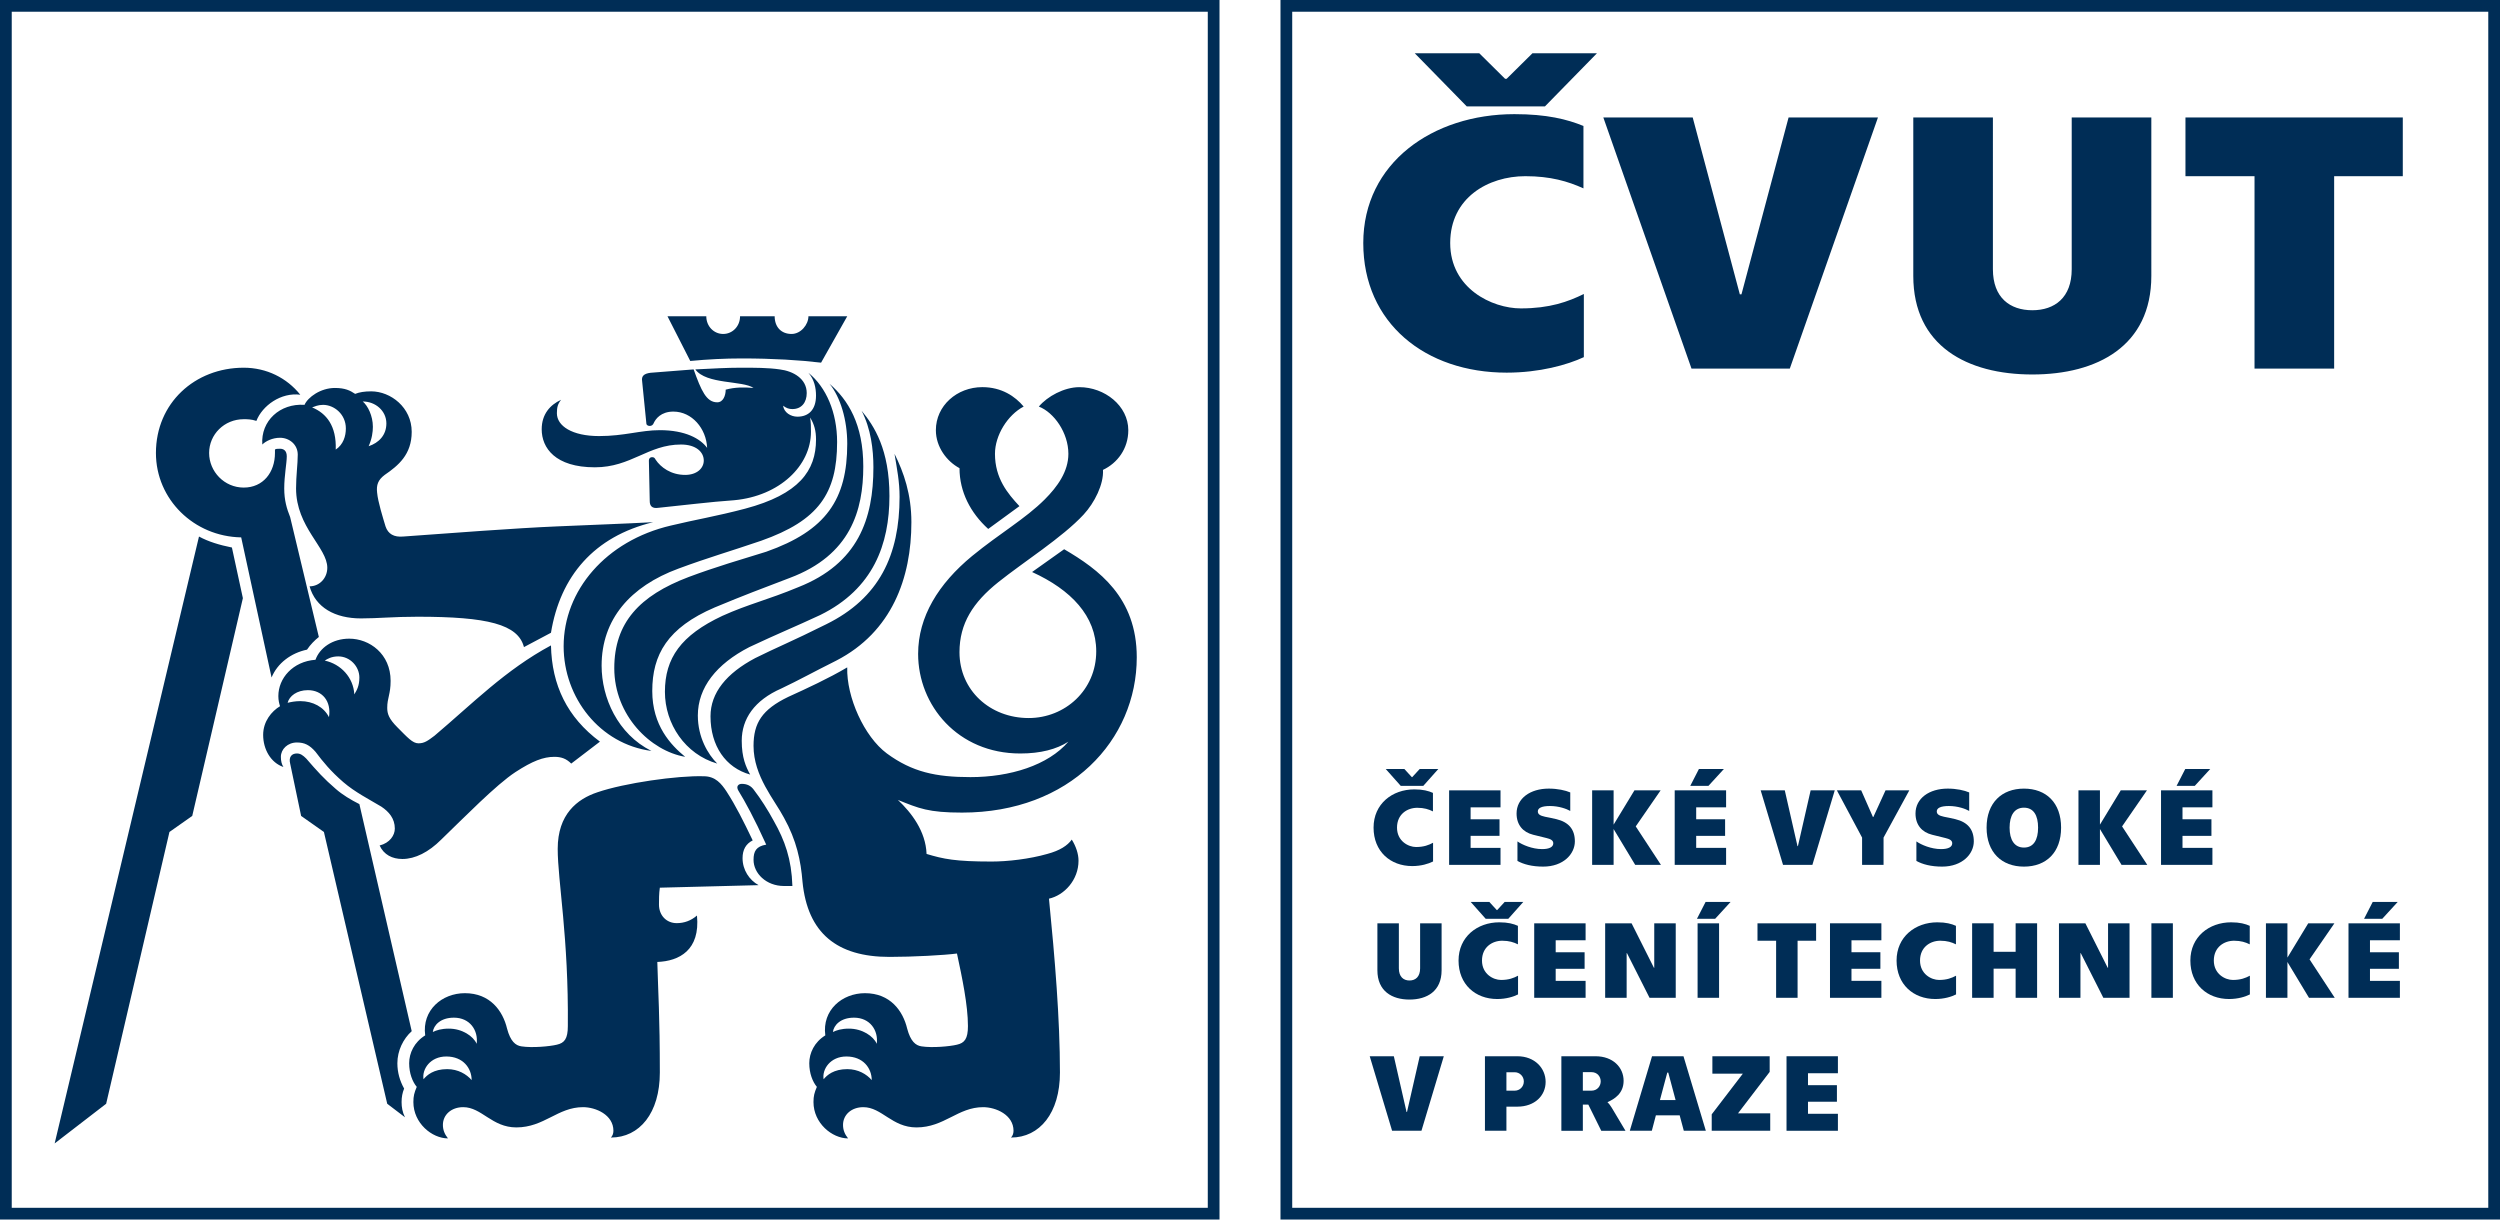<?xml version="1.0" encoding="utf-8"?>
<!-- Generator: Adobe Illustrator 15.0.0, SVG Export Plug-In . SVG Version: 6.00 Build 0)  -->
<!DOCTYPE svg PUBLIC "-//W3C//DTD SVG 1.1//EN" "http://www.w3.org/Graphics/SVG/1.1/DTD/svg11.dtd">
<svg version="1.1" id="Layer_1" xmlns="http://www.w3.org/2000/svg" xmlns:xlink="http://www.w3.org/1999/xlink" x="0px" y="0px"
	 width="290.547px" height="141.73px" viewBox="0 0 290.547 141.73" enable-background="new 0 0 290.547 141.73"
	 xml:space="preserve">
<g>
	<g>
		<path fill="#002D56" d="M290.547,141.73h-141.73V0h141.73V141.73z M150.18,140.367h139.004V1.364H150.18V140.367z"/>
		<path fill="#002D56" d="M262.018,20.476v22.361h9.254V20.476h7.978v-6.824h-25.258v6.824H262.018z M231.613,13.652h-9.253v18.412
			c0,8.154,6.279,11.458,13.832,11.458c7.556,0,13.833-3.305,13.833-11.458V13.652h-9.253v17.639c0,3.305-1.982,4.765-4.58,4.765
			c-2.596,0-4.579-1.459-4.579-4.765V13.652z M196.584,42.837h11.425l10.245-29.185h-10.387l-5.477,20.558h-0.188l-5.478-20.558
			h-10.387L196.584,42.837z M158.438,28.245c0,9.313,7.222,15.064,16.664,15.064c3.825,0,7.035-0.901,8.971-1.802v-7.34
			c-1.841,0.902-3.967,1.675-7.318,1.675c-3.351,0-8.214-2.319-8.214-7.597c0-5.279,4.438-7.769,8.733-7.769
			c2.928,0,4.958,0.602,6.752,1.416V14.64c-1.889-0.773-4.249-1.374-8.026-1.374C166.512,13.266,158.438,18.931,158.438,28.245"/>
	</g>
	<polygon fill="#002D56" points="164.423,6.192 170.466,12.367 179.551,12.367 185.594,6.192 178.097,6.192 175.098,9.159 
		174.92,9.159 171.922,6.192 	"/>
	<g>
		<path fill="#002D56" d="M141.73,141.73H0V0h141.73V141.73z M1.364,140.367h139.003V1.364H1.364V140.367z"/>
	</g>
	<g>
		<path fill="#002D56" d="M23.126,62.355c1.08,0.589,2.354,0.982,3.826,1.276l1.275,5.886l-5.886,25.31l-2.649,1.864l-7.356,31.587
			l-5.985,4.61L23.126,62.355z M28.031,62.454c-5.494-0.099-9.909-4.415-9.909-9.81c0-5.788,4.514-9.909,10.203-9.909
			c2.649,0,5.003,1.177,6.573,3.139c-2.256-0.294-4.414,1.276-5.101,3.042c-0.588-0.196-1.08-0.196-1.472-0.196
			c-2.256,0-4.022,1.766-4.022,3.924c0,2.158,1.766,4.022,4.022,4.022c2.256,0,3.63-1.767,3.63-4.022c0-0.099,0-0.294,0-0.393
			c0.099-0.098,0.294-0.098,0.588-0.098c0.393,0,0.785,0.197,0.785,0.883c0,0.785-0.295,2.256-0.295,3.728
			c0,1.374,0.295,2.354,0.688,3.335l3.335,13.93c-0.491,0.392-0.981,0.882-1.374,1.472c-1.865,0.393-3.434,1.569-4.121,3.237
			L28.031,62.454z M48.534,71.675c-2.845,0-4.611,0.196-6.573,0.196c-3.041,0-5.297-1.276-5.983-3.728
			c1.178,0,2.06-0.981,2.06-2.158c0-2.354-3.63-4.708-3.63-9.222c0-1.472,0.196-2.844,0.196-3.924c0-1.177-0.98-1.962-2.06-1.962
			c-0.882,0-1.667,0.393-2.059,0.785c-0.197-2.747,2.059-4.807,4.904-4.611c0.392-0.883,1.864-1.962,3.532-1.962
			c1.177,0,1.767,0.295,2.354,0.688c0.491-0.196,1.08-0.294,1.864-0.294c2.257,0,4.709,1.864,4.709,4.708
			c0,2.649-1.57,3.924-3.139,5.003c-0.785,0.588-0.981,1.177-0.882,2.06c0.097,1.08,0.686,2.944,0.979,3.924
			c0.295,0.883,0.982,1.275,2.061,1.177c5.395-0.393,13.146-0.98,17.854-1.177c4.414-0.196,7.553-0.294,11.183-0.49
			c-6.867,1.667-10.791,6.278-11.871,12.851l-3.139,1.667C60.208,72.557,56.676,71.675,48.534,71.675z M44.12,98.261
			c1.177-0.295,1.766-1.178,1.766-1.962c0-1.178-0.687-1.963-1.569-2.553c-1.472-0.882-3.042-1.667-4.414-2.844
			c-1.472-1.274-2.354-2.354-3.238-3.531c-0.687-0.785-1.276-1.08-2.158-1.08c-1.08,0-1.864,0.784-1.864,1.668
			c0,0.491,0.099,0.883,0.294,1.178c-1.472-0.491-2.354-2.062-2.354-3.729c0-1.568,0.981-2.746,1.962-3.334
			c-0.098-0.295-0.196-0.688-0.196-1.178c0-2.061,1.668-4.023,4.316-4.218c0.491-1.374,1.961-2.453,3.924-2.453
			c2.354,0,4.807,1.766,4.807,4.905c0,1.569-0.393,1.961-0.393,3.139c0,0.688,0.196,1.274,1.178,2.257
			c1.177,1.178,1.765,1.863,2.452,1.863c0.687,0,1.079-0.294,1.864-0.883c4.414-3.728,8.24-7.651,13.536-10.497
			c0.099,4.61,1.864,8.339,5.69,11.184l-3.336,2.55c-0.587-0.588-1.177-0.784-1.962-0.784c-1.275,0-2.549,0.491-4.512,1.766
			c-2.256,1.473-5.984,5.298-8.632,7.848c-1.472,1.473-3.042,2.258-4.514,2.258C45.59,99.83,44.61,99.338,44.12,98.261z
			 M35.78,80.209c-1.274,0-2.157,0.688-2.354,1.472c0.392-0.099,0.883-0.196,1.472-0.196c1.472,0,2.747,0.688,3.335,1.864
			C38.527,81.484,37.449,80.209,35.78,80.209z M45.002,128.277L37.645,96.69l-2.649-1.864l-1.274-6.083
			c-0.196-0.784,0.196-1.176,0.785-1.176c0.392,0,0.687,0.196,1.08,0.588c1.274,1.473,2.06,2.354,3.433,3.531
			c0.785,0.688,1.766,1.275,2.747,1.767l6.082,26.389c-0.981,0.882-1.667,2.256-1.667,3.727c0,1.08,0.293,2.061,0.785,2.944
			c-0.197,0.489-0.295,0.979-0.295,1.568s0.098,1.178,0.393,1.766L45.002,128.277z M40.195,49.799c0-1.667-1.373-2.747-2.648-2.747
			c-0.589,0-0.982,0.197-1.276,0.295c1.668,0.687,2.846,2.158,2.747,4.904C39.902,51.663,40.195,50.682,40.195,49.799z
			 M41.765,78.738c0-1.275-1.079-2.452-2.453-2.452c-0.785,0-1.274,0.294-1.569,0.49c1.864,0.393,3.336,1.962,3.434,3.924
			C41.471,80.209,41.765,79.719,41.765,78.738z M44.904,49.211c0-1.472-1.275-2.552-2.747-2.552
			c0.589,0.491,1.178,1.668,1.178,2.944c0,0.588-0.099,1.373-0.491,2.256C44.021,51.466,44.904,50.583,44.904,49.211z
			 M48.043,128.081c0-0.687,0.099-1.079,0.392-1.766c-0.491-0.588-0.883-1.569-0.883-2.747s0.589-2.451,1.864-3.237
			c-0.393-2.942,1.962-4.905,4.611-4.905c2.942,0,4.414,2.062,4.904,4.121c0.393,1.473,0.982,1.962,1.668,2.06
			c1.276,0.197,3.335,0,4.121-0.195c0.882-0.197,1.274-0.688,1.274-2.159c0.099-10.3-1.177-16.873-1.177-20.6
			c0-4.022,2.257-5.788,4.611-6.573c3.14-1.079,9.32-1.962,12.361-1.864c1.372,0,2.06,0.884,2.647,1.767
			c1.08,1.667,1.962,3.433,3.042,5.688c-0.786,0.394-1.178,1.08-1.178,2.062c0,1.372,0.785,2.55,1.864,3.139l-11.479,0.294
			c-0.099,0.688-0.099,1.374-0.099,1.962c0,1.275,0.884,2.159,2.062,2.159c0.883,0,1.668-0.295,2.354-0.884
			c0.393,4.023-2.061,5.297-4.609,5.395c0.098,3.63,0.293,6.279,0.293,12.853c0,4.708-2.354,7.553-5.689,7.553
			c0.196-0.195,0.294-0.49,0.294-0.784c0-1.864-2.061-2.747-3.532-2.747c-2.944,0-4.513,2.354-7.75,2.354
			c-2.845,0-4.022-2.354-6.181-2.354c-1.373,0-2.355,0.883-2.355,2.06c0,0.589,0.197,1.079,0.589,1.57
			C50.201,132.3,48.043,130.534,48.043,128.081z M51.869,122.784c-1.863,0-2.844,1.471-2.648,2.648
			c0.393-0.489,1.178-1.178,2.747-1.178c1.276,0,2.256,0.59,2.846,1.275C54.813,124.157,53.831,122.784,51.869,122.784z
			 M52.752,118.272c-1.569,0-2.354,0.883-2.453,1.667c0.392-0.196,0.982-0.393,1.864-0.393c1.569,0,2.844,0.882,3.236,1.766
			C55.597,119.743,54.616,118.272,52.752,118.272z M65.505,75.108c0-6.475,4.905-12.263,12.459-14.028
			c2.845-0.687,5.297-1.08,8.632-1.962c6.279-1.667,8.241-4.414,8.241-8.044c0-0.981-0.197-1.766-0.687-2.551
			c0.097,0.589,0.097,1.08,0.097,1.667c0,3.924-3.629,7.456-8.926,7.946c-2.846,0.196-5.887,0.589-8.829,0.883
			c-0.688,0.098-0.981-0.197-0.981-0.785l-0.099-4.708c0-0.197,0.099-0.393,0.393-0.393c0.197,0,0.295,0.097,0.393,0.294
			c0.589,0.883,1.767,1.766,3.434,1.766c1.373,0,2.159-0.785,2.159-1.667c0-0.982-0.885-1.864-2.649-1.864
			c-3.826,0-5.788,2.648-10.007,2.648c-4.61,0-6.18-2.256-6.18-4.415c0-1.766,0.981-2.845,2.256-3.433
			c-0.393,0.49-0.49,0.882-0.49,1.569c0,1.471,1.766,2.649,4.904,2.649c2.944,0,4.808-0.687,7.063-0.687
			c2.943,0,4.709,0.98,5.494,2.06c-0.099-2.256-1.766-4.219-3.924-4.219c-1.472,0-2.061,0.883-2.256,1.276
			c-0.099,0.293-0.295,0.392-0.491,0.392s-0.392-0.099-0.392-0.293l-0.492-4.906c-0.097-0.588,0.197-0.882,0.982-0.98l5.003-0.392
			c0.883,2.452,1.471,3.825,2.746,3.825c0.687,0,0.981-0.785,0.981-1.471c1.08-0.294,2.158-0.294,3.236-0.197
			c-1.274-0.882-5.493-0.392-6.768-2.157c2.059-0.099,3.629-0.197,5.297-0.197s3.14,0,4.513,0.197
			c1.569,0.195,3.139,1.079,3.139,2.747c0,1.079-0.588,1.863-1.667,1.863c-0.393,0-0.688-0.099-1.079-0.392
			c0.098,0.784,0.882,1.276,1.667,1.276c1.275,0,2.159-0.785,2.159-2.453c0-0.884-0.197-1.863-0.884-2.648
			c2.062,1.667,3.335,4.61,3.335,8.043c0,5.985-2.157,9.124-8.829,11.478c-3.433,1.178-6.179,1.962-9.612,3.238
			c-5.592,2.059-8.928,5.885-8.928,11.28c0,3.728,1.864,7.946,5.788,9.908C69.723,86.488,65.505,81.092,65.505,75.108z
			 M71.391,77.658c0-5.296,2.943-8.436,8.633-10.595c3.139-1.177,6.181-2.059,9.025-2.941c6.966-2.453,9.417-6.083,9.417-12.557
			c0-2.747-0.784-5.396-2.06-6.965c2.157,1.864,3.924,4.708,3.924,9.613c0,5.101-1.472,10.301-8.535,12.949
			c-3.336,1.276-5.199,1.962-8.73,3.433c-5.493,2.355-7.26,5.494-7.26,9.712c0,4.021,2.159,6.278,3.826,7.651
			C75.609,87.272,71.391,83.151,71.391,77.658z M77.276,80.405c0-3.924,1.864-6.572,6.671-8.828
			c3.041-1.374,5.298-1.864,8.829-3.336c6.965-2.747,8.731-7.946,8.731-13.93c0-2.061-0.295-4.513-1.375-6.573
			c1.473,1.766,3.238,4.512,3.238,9.908c0,5.592-1.863,10.792-8.045,13.832c-2.942,1.374-4.905,2.158-8.239,3.728
			c-3.826,1.963-5.984,4.709-5.984,7.945c0,2.553,1.178,4.515,2.256,5.592C79.631,87.666,77.276,84.134,77.276,80.405z
			 M86.204,41.657c-1.962,0-3.924,0.099-5.984,0.294l-2.648-5.199h4.512c0,1.177,0.883,2.06,1.962,2.06s1.962-0.883,1.962-2.06
			h4.022c0,1.274,0.785,2.06,1.962,2.06c1.079,0,1.962-1.079,1.962-2.06h4.513l-3.042,5.396
			C92.973,41.853,89.833,41.657,86.204,41.657z M82.574,83.25c0-2.746,1.863-5.003,5.199-6.769c2.354-1.177,4.316-1.962,8.241-3.925
			c6.179-3.04,8.533-8.042,8.533-14.812c0-1.766-0.294-3.238-0.589-5.002c1.08,2.157,1.962,4.708,1.962,7.945
			c0,6.474-2.256,12.752-8.73,16.088c-2.746,1.373-4.315,2.257-6.376,3.236c-3.14,1.374-4.61,3.531-4.61,6.083
			c0,1.962,0.489,3.041,0.98,3.924C84.34,89.235,82.574,86.684,82.574,83.25z M87.576,99.928c0-0.981,0.295-1.57,1.473-1.766
			c-1.374-3.041-2.453-5.003-3.237-6.279c-0.294-0.49,0-0.784,0.393-0.784c0.588,0,1.079,0.196,1.471,0.784
			c0.687,0.884,1.57,2.256,2.256,3.531c1.276,2.256,2.061,4.416,2.159,7.555h-0.981C89.049,102.969,87.576,101.497,87.576,99.928z
			 M94.542,128.081c0-0.687,0.098-1.079,0.393-1.766c-0.49-0.588-0.883-1.569-0.883-2.747s0.588-2.451,1.864-3.237
			c-0.394-2.942,1.962-4.905,4.609-4.905c2.944,0,4.415,2.062,4.906,4.121c0.392,1.473,0.98,1.962,1.667,2.06
			c1.275,0.197,3.335,0,4.12-0.195c0.884-0.197,1.275-0.688,1.275-2.159c0-2.452-0.687-5.689-1.275-8.436
			c-1.472,0.195-5.102,0.393-7.848,0.393c-6.083,0-9.516-2.747-10.104-8.731c-0.197-2.452-0.688-4.808-2.159-7.455
			c-1.079-2.061-3.532-4.808-3.532-8.339c0-2.648,0.981-4.218,4.022-5.688c2.158-0.982,4.709-2.159,6.867-3.435
			c-0.098,3.435,1.962,8.045,4.611,10.007c2.941,2.157,5.688,2.746,9.711,2.746c4.61,0,9.025-1.374,11.38-4.12
			c-1.373,0.882-3.238,1.374-5.592,1.374c-7.259,0-11.87-5.592-11.87-11.576c0-4.316,2.354-8.143,6.278-11.379
			c3.236-2.649,6.181-4.316,8.437-6.573c1.471-1.471,2.747-3.237,2.747-5.296c0-2.453-1.668-4.808-3.433-5.494
			c0.979-1.177,2.941-2.256,4.708-2.256c2.942,0,5.689,2.158,5.689,5.003c0,2.157-1.275,3.825-2.942,4.61
			c0.098,1.668-0.982,3.825-2.257,5.2c-2.452,2.648-6.965,5.493-9.907,7.848c-2.944,2.354-4.514,4.807-4.514,8.142
			c0,4.414,3.532,7.651,8.045,7.651c4.217,0,7.848-3.237,7.848-7.75c0-4.119-2.943-7.161-7.455-9.22l3.727-2.649
			c4.022,2.354,8.438,5.591,8.438,12.557c0,9.613-7.75,18.051-20.307,18.051c-3.925,0-5.004-0.491-7.456-1.473
			c1.569,1.473,3.236,3.63,3.335,6.277c1.962,0.591,3.336,0.885,7.554,0.885c1.865,0,4.415-0.294,6.475-0.885
			c1.472-0.392,2.354-0.979,2.846-1.667c0.49,0.785,0.784,1.667,0.784,2.453c0,2.256-1.668,4.021-3.434,4.414
			c0.688,6.965,1.275,13.93,1.275,20.209c0,4.708-2.354,7.553-5.689,7.553c0.196-0.195,0.294-0.49,0.294-0.784
			c0-1.864-2.06-2.747-3.532-2.747c-2.941,0-4.512,2.354-7.748,2.354c-2.846,0-4.023-2.354-6.181-2.354
			c-1.375,0-2.354,0.883-2.354,2.06c0,0.589,0.194,1.079,0.587,1.57C96.7,132.3,94.542,130.534,94.542,128.081z M98.368,122.784
			c-1.864,0-2.846,1.471-2.649,2.648c0.394-0.489,1.178-1.178,2.747-1.178c1.275,0,2.257,0.59,2.845,1.275
			C101.311,124.157,100.33,122.784,98.368,122.784z M99.25,118.272c-1.568,0-2.354,0.883-2.451,1.667
			c0.392-0.196,0.98-0.393,1.863-0.393c1.569,0,2.846,0.882,3.237,1.766C102.095,119.743,101.114,118.272,99.25,118.272z
			 M111.513,54.41c-1.471-0.785-2.747-2.452-2.747-4.414c0-2.845,2.453-5.003,5.396-5.003c2.256,0,3.826,1.079,4.807,2.256
			c-1.863,0.98-3.335,3.335-3.335,5.494c0,2.844,1.472,4.61,2.844,6.081l-3.629,2.649C112.788,59.608,111.513,57.156,111.513,54.41z
			"/>
	</g>
	<g>
		<path fill="#002D56" d="M159.634,96.185c0-2.764,2.178-4.444,4.736-4.444c1.019,0,1.655,0.179,2.165,0.407V94.3
			c-0.483-0.242-1.032-0.42-1.82-0.42c-1.16,0-2.356,0.739-2.356,2.305c0,1.566,1.311,2.254,2.216,2.254
			c0.904,0,1.478-0.229,1.974-0.496v2.177c-0.522,0.268-1.388,0.535-2.419,0.535C161.582,100.654,159.634,98.948,159.634,96.185z
			 M161.047,89.372h2.165l0.865,0.942h0.052l0.866-0.942h2.165l-1.746,1.96h-2.622L161.047,89.372z"/>
		<path fill="#002D56" d="M168.415,91.854h5.973v1.975h-3.476v1.388h3.36v1.923h-3.36v1.4h3.476v1.974h-5.973V91.854z"/>
		<path fill="#002D56" d="M176.356,100.056v-2.268c0.561,0.396,1.719,0.893,2.865,0.893c0.841,0,1.299-0.242,1.299-0.675
			c0-0.345-0.317-0.497-0.789-0.611c-0.561-0.141-0.905-0.217-1.555-0.383c-1.17-0.292-1.922-1.133-1.922-2.47
			c0-1.758,1.592-2.891,3.743-2.891c1.02,0,1.937,0.203,2.497,0.445v2.151c-0.433-0.242-1.312-0.573-2.369-0.573
			c-0.968,0-1.4,0.243-1.4,0.625c0,0.33,0.254,0.497,0.84,0.624c0.433,0.089,0.751,0.141,1.324,0.28
			c1.414,0.344,2.14,1.171,2.14,2.584c0,1.439-1.312,2.929-3.681,2.929C178.051,100.717,177.057,100.449,176.356,100.056z"/>
		<path fill="#002D56" d="M190.041,100.514l-2.509-4.164v4.164h-2.495v-8.659h2.495v3.985l2.42-3.985h3.043l-2.891,4.189l2.929,4.47
			H190.041z"/>
		<path fill="#002D56" d="M194.632,91.854h5.973v1.975h-3.476v1.388h3.36v1.923h-3.36v1.4h3.476v1.974h-5.973V91.854z
			 M197.446,89.372h2.903l-1.795,1.96h-2.113L197.446,89.372z"/>
		<path fill="#002D56" d="M204.623,91.854h2.802l1.477,6.481h0.051l1.478-6.481h2.802l-2.599,8.659h-3.412L204.623,91.854z"/>
		<path fill="#002D56" d="M216.41,97.343l-2.93-5.488h2.826l1.363,3.095h0.051l1.414-3.095h2.763l-2.992,5.488v3.171h-2.495V97.343z
			"/>
		<path fill="#002D56" d="M222.721,100.056v-2.268c0.561,0.396,1.72,0.893,2.865,0.893c0.841,0,1.299-0.242,1.299-0.675
			c0-0.345-0.318-0.497-0.79-0.611c-0.56-0.141-0.903-0.217-1.554-0.383c-1.171-0.292-1.923-1.133-1.923-2.47
			c0-1.758,1.593-2.891,3.744-2.891c1.02,0,1.936,0.203,2.496,0.445v2.151c-0.434-0.242-1.311-0.573-2.368-0.573
			c-0.968,0-1.4,0.243-1.4,0.625c0,0.33,0.254,0.497,0.84,0.624c0.433,0.089,0.752,0.141,1.324,0.28
			c1.413,0.344,2.14,1.171,2.14,2.584c0,1.439-1.312,2.929-3.68,2.929C224.414,100.717,223.422,100.449,222.721,100.056z"/>
		<path fill="#002D56" d="M230.879,96.185c0-2.892,1.77-4.533,4.342-4.533c2.585,0,4.317,1.642,4.317,4.533
			c0,2.891-1.732,4.532-4.317,4.532C232.648,100.717,230.879,99.075,230.879,96.185z M236.864,96.185
			c0-1.427-0.522-2.317-1.644-2.317c-1.107,0-1.668,0.891-1.668,2.317s0.561,2.318,1.668,2.318
			C236.342,98.503,236.864,97.611,236.864,96.185z"/>
		<path fill="#002D56" d="M246.562,100.514l-2.509-4.164v4.164h-2.496v-8.659h2.496v3.985l2.419-3.985h3.044l-2.89,4.189l2.928,4.47
			H246.562z"/>
		<path fill="#002D56" d="M251.152,91.854h5.972v1.975h-3.476v1.388h3.362v1.923h-3.362v1.4h3.476v1.974h-5.972V91.854z
			 M253.967,89.372h2.903l-1.795,1.96h-2.115L253.967,89.372z"/>
	</g>
	<g>
		<path fill="#002D56" d="M160.079,112.77v-5.465h2.495v5.235c0,0.979,0.535,1.413,1.235,1.413c0.701,0,1.235-0.434,1.235-1.413
			v-5.235h2.497v5.465c0,2.419-1.694,3.398-3.732,3.398C161.772,116.168,160.079,115.188,160.079,112.77z"/>
	</g>
	<g>
		<path fill="#002D56" d="M169.51,111.635c0-2.762,2.178-4.444,4.736-4.444c1.02,0,1.655,0.179,2.165,0.408v2.151
			c-0.484-0.241-1.031-0.42-1.821-0.42c-1.159,0-2.355,0.739-2.355,2.305c0,1.566,1.312,2.254,2.215,2.254
			c0.904,0,1.478-0.229,1.975-0.495v2.177c-0.522,0.267-1.388,0.534-2.42,0.534C171.458,116.104,169.51,114.398,169.51,111.635z
			 M170.923,104.822h2.166l0.863,0.942h0.052l0.867-0.942h2.164l-1.745,1.961h-2.623L170.923,104.822z"/>
	</g>
	<g>
		<path fill="#002D56" d="M178.304,107.305h5.972v1.975H180.8v1.388h3.361v1.923H180.8v1.401h3.476v1.973h-5.972V107.305z"/>
		<path fill="#002D56" d="M186.55,107.305h3.07l2.598,5.171h0.037v-5.171h2.497v8.659h-3.044l-2.624-5.194h-0.037v5.194h-2.497
			V107.305z"/>
		<path fill="#002D56" d="M198.222,104.822h2.904l-1.796,1.961h-2.114L198.222,104.822z M197.292,107.305h2.497v8.659h-2.497
			V107.305z"/>
		<path fill="#002D56" d="M206.418,109.33h-2.165v-2.025h6.813v2.025h-2.153v6.634h-2.495V109.33z"/>
		<path fill="#002D56" d="M212.679,107.305h5.973v1.975h-3.476v1.388h3.36v1.923h-3.36v1.401h3.476v1.973h-5.973V107.305z"/>
		<path fill="#002D56" d="M220.417,111.635c0-2.762,2.177-4.444,4.736-4.444c1.019,0,1.655,0.179,2.164,0.408v2.151
			c-0.483-0.241-1.03-0.42-1.82-0.42c-1.158,0-2.354,0.739-2.354,2.305c0,1.566,1.31,2.254,2.215,2.254
			c0.904,0,1.477-0.229,1.973-0.495v2.177c-0.521,0.267-1.387,0.534-2.419,0.534C222.364,116.104,220.417,114.398,220.417,111.635z"
			/>
		<path fill="#002D56" d="M231.694,107.305v3.312h2.56v-3.312h2.496v8.659h-2.496v-3.387h-2.56v3.387h-2.495v-8.659H231.694z"/>
		<path fill="#002D56" d="M239.29,107.305h3.069l2.599,5.171h0.037v-5.171h2.497v8.659h-3.044l-2.624-5.194h-0.037v5.194h-2.497
			V107.305z"/>
		<path fill="#002D56" d="M250.033,107.305h2.495v8.659h-2.495V107.305z"/>
		<path fill="#002D56" d="M254.562,111.635c0-2.762,2.178-4.444,4.736-4.444c1.02,0,1.656,0.179,2.165,0.408v2.151
			c-0.483-0.241-1.03-0.42-1.82-0.42c-1.159,0-2.355,0.739-2.355,2.305c0,1.566,1.312,2.254,2.215,2.254
			c0.904,0,1.478-0.229,1.975-0.495v2.177c-0.522,0.267-1.388,0.534-2.42,0.534C256.512,116.104,254.562,114.398,254.562,111.635z"
			/>
		<path fill="#002D56" d="M268.349,115.964l-2.508-4.162v4.162h-2.497v-8.659h2.497v3.987l2.419-3.987h3.043l-2.89,4.19l2.928,4.469
			H268.349z"/>
		<path fill="#002D56" d="M272.94,107.305h5.973v1.975h-3.477v1.388h3.361v1.923h-3.361v1.401h3.477v1.973h-5.973V107.305z
			 M275.754,104.822h2.904l-1.796,1.961h-2.114L275.754,104.822z"/>
	</g>
	<g>
		<path fill="#002D56" d="M159.188,122.756h2.802l1.478,6.482h0.051l1.478-6.482h2.8l-2.597,8.66h-3.413L159.188,122.756z"/>
	</g>
	<g>
		<path fill="#002D56" d="M172.577,122.756h3.77c2.023,0,3.284,1.389,3.284,2.98s-1.261,2.878-3.284,2.878h-1.273v2.802h-2.496
			V122.756z M176.053,126.755c0.548,0,1.045-0.445,1.045-1.069c0-0.611-0.497-1.07-1.045-1.07h-0.979v2.14H176.053z"/>
		<path fill="#002D56" d="M181.46,122.756h3.974c2.024,0,3.26,1.299,3.26,2.853c0,1.478-1.083,2.127-1.847,2.471l-0.013,0.051
			c0.114,0.076,0.317,0.331,0.483,0.612l1.593,2.674h-2.814l-1.504-3.044h-0.636v3.044h-2.496V122.756z M184.962,126.755
			c0.675,0,1.07-0.535,1.07-1.082c0-0.549-0.396-1.07-1.07-1.07h-1.006v2.152H184.962z"/>
		<path fill="#002D56" d="M195.208,129.62h-2.763l-0.472,1.796h-2.559l2.584-8.66h3.654l2.598,8.66h-2.56L195.208,129.62z
			 M194.737,127.851l-0.854-3.197h-0.114l-0.854,3.197H194.737z"/>
		<path fill="#002D56" d="M198.935,129.505l3.616-4.724h-3.54v-2.025h6.659v1.821l-3.68,4.812h3.744v2.026h-6.8V129.505z"/>
		<path fill="#002D56" d="M207.627,122.756h5.972v1.975h-3.477v1.388h3.362v1.923h-3.362v1.401h3.477v1.974h-5.972V122.756z"/>
	</g>
</g>
</svg>
